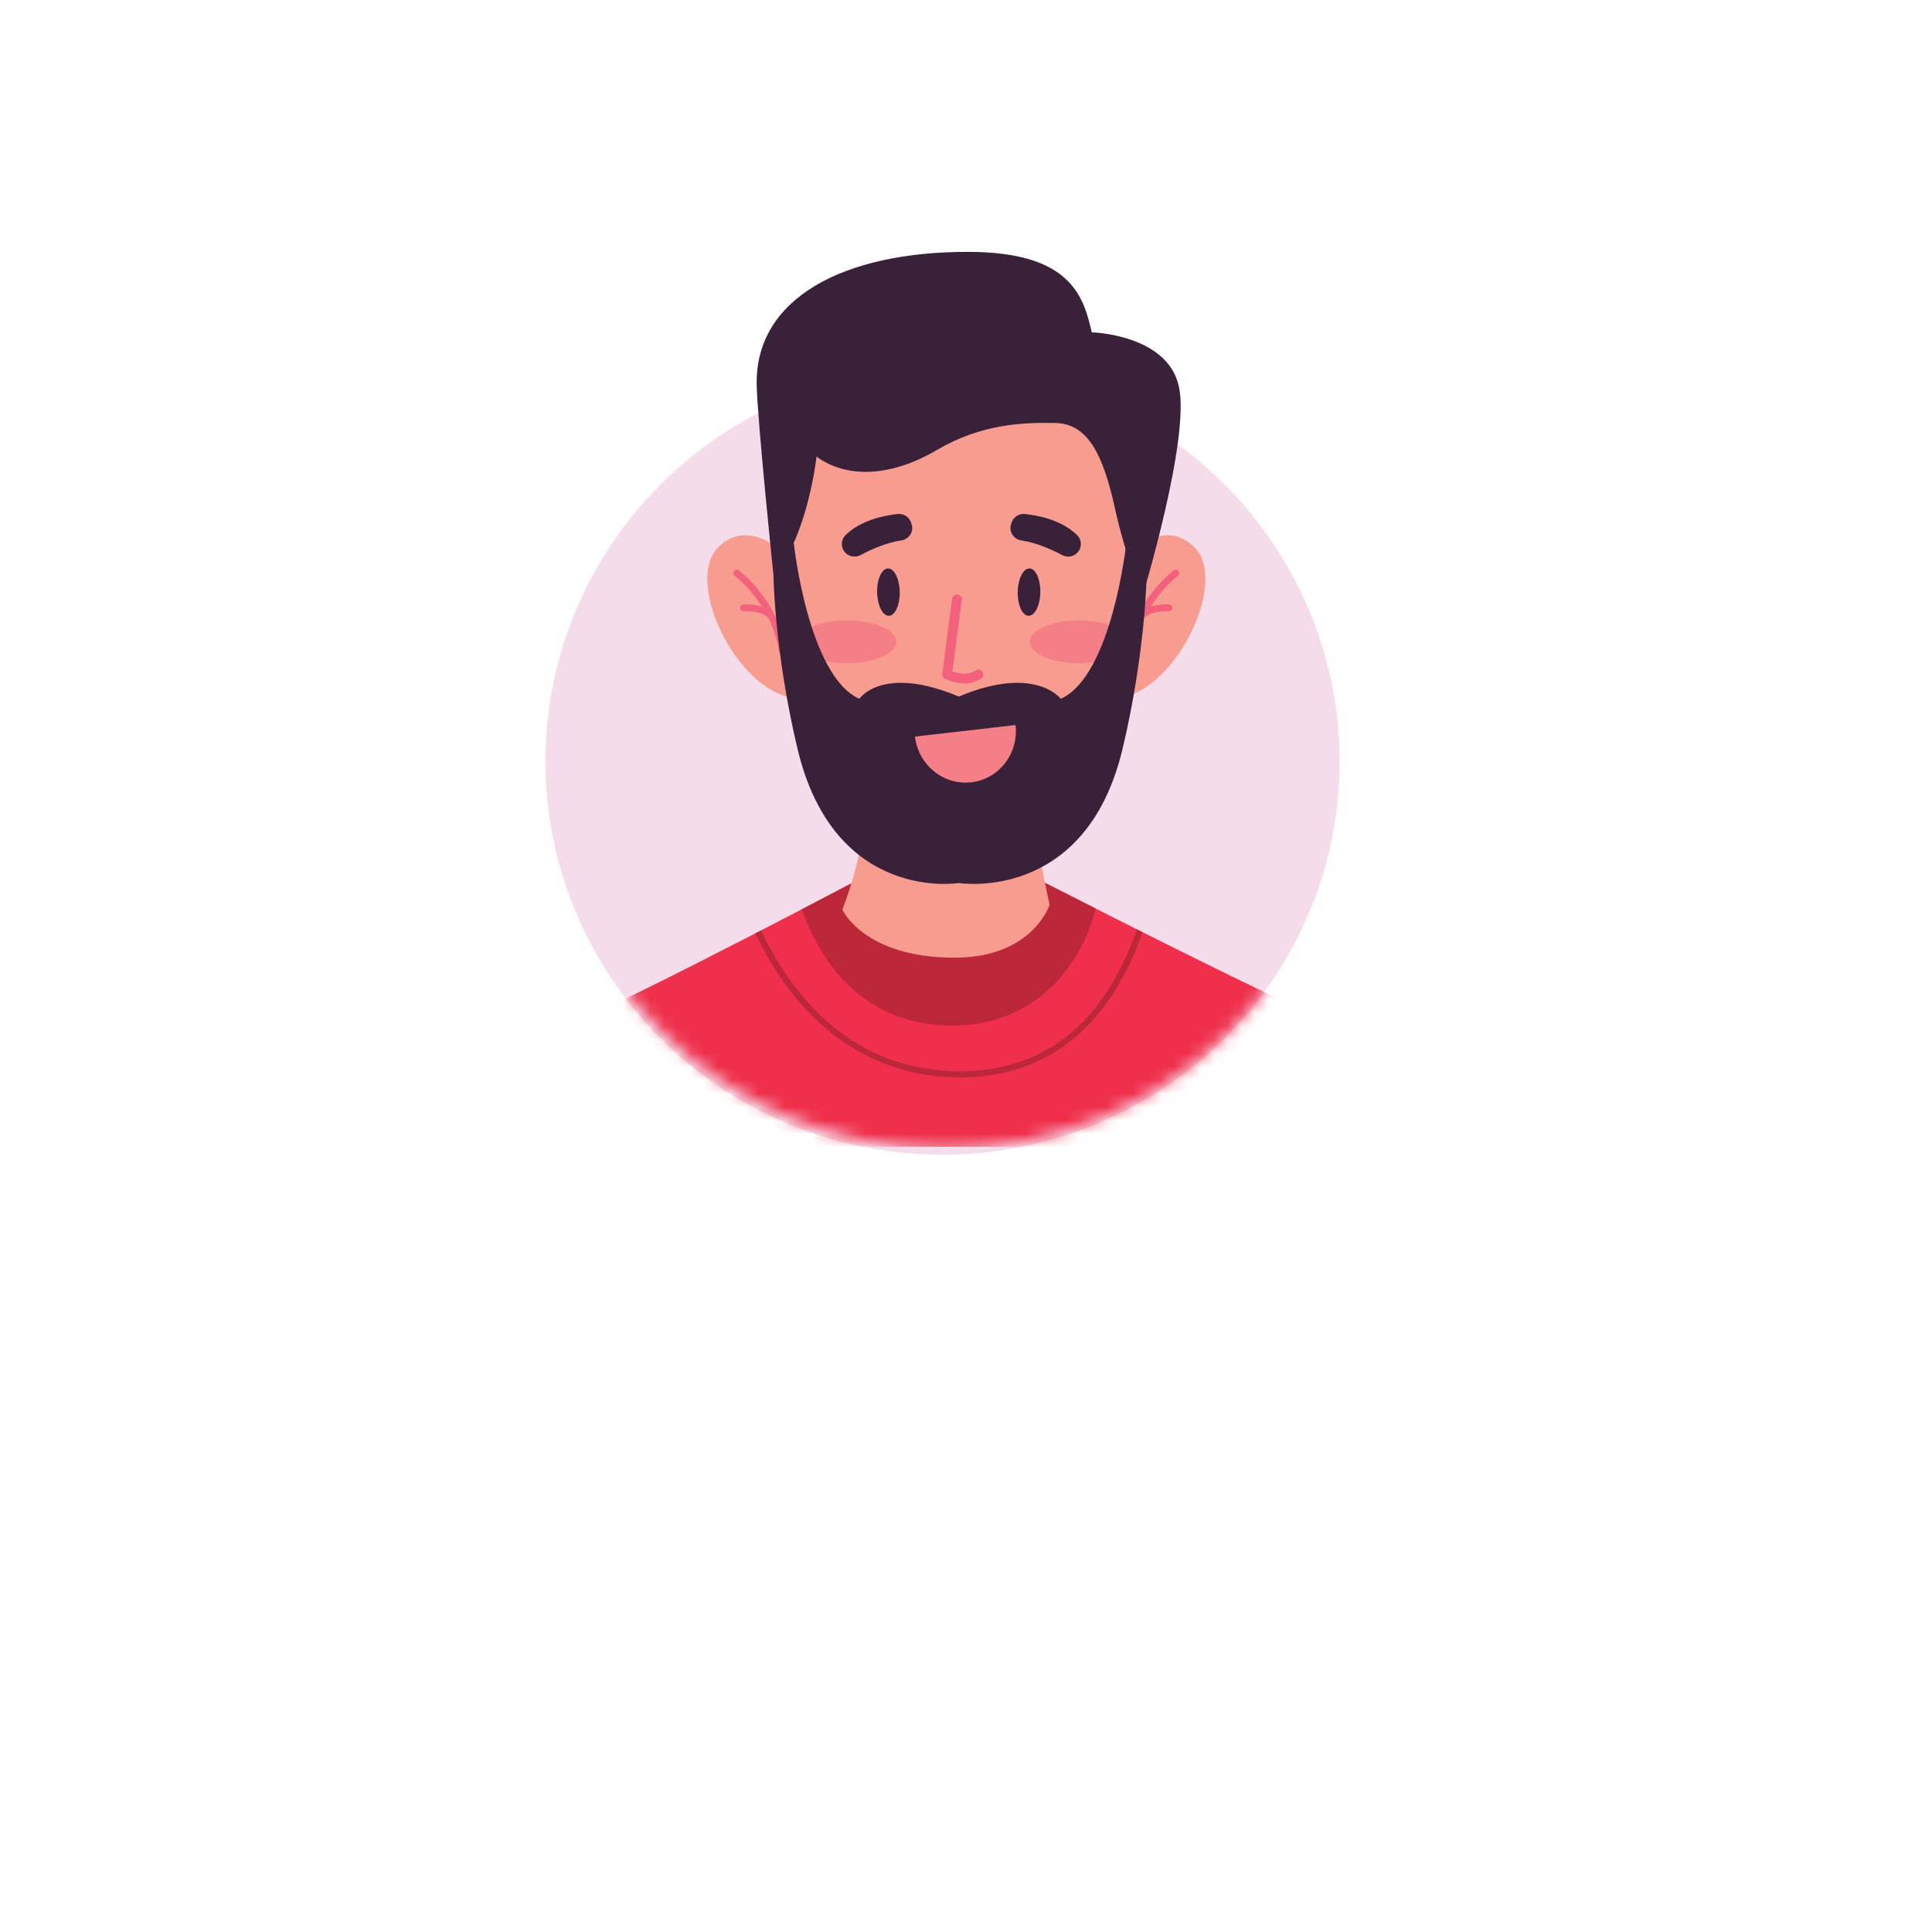 <svg width="144" height="143" viewBox="0 0 144 143" fill="none" xmlns="http://www.w3.org/2000/svg">
<g filter="url(#filter0_d)">
<circle cx="70.394" cy="56.395" r="31.394" fill="white"/>
</g>
<ellipse cx="70.251" cy="56.746" rx="29.599" ry="29.314" fill="#F5DCEA"/>
<mask id="mask0" style="mask-type:alpha" maskUnits="userSpaceOnUse" x="40" y="6" width="61" height="80">
<path d="M100.238 56.145C100.238 72.422 86.915 85.617 70.481 85.617C54.046 85.617 40.723 72.422 40.723 56.145C40.723 39.869 54.046 6 70.481 6C86.915 6 100.238 39.869 100.238 56.145Z" fill="#FEEFE7"/>
</mask>
<g mask="url(#mask0)">
<path d="M103.206 85.469H38.73C38.73 85.469 39.379 77.503 43.271 75.96C44.844 75.338 48.449 73.561 52.188 71.665C53.577 70.961 54.983 70.24 56.311 69.556C56.451 69.484 56.59 69.412 56.728 69.341C57.816 68.779 58.844 68.248 59.753 67.774C61.756 66.733 63.19 65.979 63.462 65.835L63.509 65.811L64.001 65.921C64.618 66.058 65.237 66.175 65.858 66.272C66.472 66.371 67.088 66.45 67.704 66.509C71.108 66.841 74.551 66.609 77.893 65.814L77.909 65.811C77.909 65.811 79.424 66.583 81.648 67.706C82.573 68.174 83.622 68.703 84.736 69.262C84.877 69.332 85.018 69.403 85.16 69.474C85.705 69.746 86.263 70.025 86.829 70.307C87.43 70.607 88.04 70.912 88.65 71.213C92.807 73.273 96.97 75.288 98.666 75.96C102.557 77.503 103.206 85.469 103.206 85.469Z" fill="#EF2F4B"/>
<path d="M85.157 69.473C84.936 70.111 84.682 70.765 84.39 71.416C83.235 73.988 81.72 76.04 79.887 77.514C77.589 79.361 74.788 80.298 71.56 80.298C64.818 80.298 60.657 76.386 58.353 73.105C57.492 71.878 56.82 70.645 56.308 69.556C56.448 69.484 56.587 69.411 56.725 69.34C57.229 70.416 57.894 71.636 58.747 72.851C62.004 77.484 66.316 79.833 71.56 79.833C77.226 79.833 81.397 76.937 83.96 71.228C84.256 70.568 84.512 69.907 84.733 69.261C84.874 69.331 85.015 69.402 85.157 69.473Z" fill="#BC2739"/>
<path d="M81.654 67.706C80.843 71.166 77.767 76.43 70.974 76.43C63.517 76.43 60.715 70.454 59.759 67.773C61.762 66.732 63.195 65.978 63.468 65.835L63.514 65.81L64.007 65.92C64.624 66.058 65.243 66.174 65.863 66.271C66.478 66.37 67.094 66.449 67.71 66.508C71.113 66.84 74.557 66.609 77.898 65.814L77.915 65.81C77.915 65.81 79.43 66.583 81.654 67.706Z" fill="#BC2739"/>
<path d="M78.232 67.439C78.232 67.439 76.967 71.375 71.157 71.375C64.381 71.375 62.785 67.796 62.785 67.796C63.374 66.251 63.779 64.819 64.052 63.54H64.053C64.556 61.196 64.626 59.355 64.596 58.226L76.502 57.759C76.612 58.757 76.791 59.932 76.993 61.115C77.531 64.256 78.232 67.439 78.232 67.439Z" fill="#F89C8F"/>
<path d="M76.998 61.116C75.154 62.386 71.121 64.277 64.059 63.54C64.561 61.196 64.631 59.355 64.601 58.226L76.507 57.759C76.617 58.758 76.796 59.933 76.998 61.116Z" fill="#392139"/>
<path d="M60.055 42.847C60.055 42.847 56.37 37.881 53.504 40.82C50.639 43.76 56.165 53.998 61.181 51.767L60.055 42.847Z" fill="#F89C8F"/>
<path d="M58.295 48.719C58.17 48.719 58.061 48.627 58.043 48.501C57.558 45.05 54.789 42.932 54.761 42.911C54.649 42.827 54.627 42.669 54.712 42.558C54.797 42.447 54.957 42.425 55.069 42.51C55.189 42.6 58.034 44.777 58.547 48.432C58.566 48.57 58.469 48.697 58.33 48.716L58.295 48.719Z" fill="#F3617C"/>
<path d="M57.526 46.237C57.444 46.237 57.364 46.198 57.315 46.126C56.945 45.584 55.839 45.529 55.445 45.554C55.304 45.563 55.184 45.457 55.175 45.318C55.166 45.178 55.273 45.059 55.414 45.051C55.484 45.046 57.129 44.955 57.736 45.844C57.815 45.959 57.785 46.116 57.668 46.194C57.625 46.223 57.575 46.237 57.526 46.237Z" fill="#F3617C"/>
<path d="M82.505 42.847C82.505 42.847 86.19 37.881 89.055 40.82C91.921 43.76 86.394 53.998 81.379 51.767L82.505 42.847Z" fill="#F89C8F"/>
<path d="M84.263 48.719L84.227 48.716C84.088 48.697 83.991 48.57 84.01 48.432C84.523 44.777 87.367 42.6 87.488 42.51C87.6 42.425 87.76 42.447 87.845 42.558C87.929 42.669 87.908 42.827 87.796 42.911C87.768 42.932 84.998 45.058 84.514 48.501C84.497 48.627 84.387 48.719 84.263 48.719Z" fill="#F3617C"/>
<path d="M85.031 46.237C84.982 46.237 84.933 46.223 84.889 46.194C84.773 46.116 84.742 45.959 84.821 45.844C85.428 44.955 87.074 45.046 87.144 45.05C87.284 45.059 87.39 45.178 87.382 45.317C87.373 45.456 87.251 45.563 87.113 45.554C86.717 45.53 85.611 45.587 85.243 46.126C85.193 46.198 85.113 46.237 85.031 46.237Z" fill="#F3617C"/>
<path d="M73.631 27.446C63.13 27.441 56.608 32.83 57.78 45.201C58.48 52.584 62.315 61.719 71.161 61.926C80.379 62.14 84.079 52.199 85.396 44.656C86.6 37.752 83.055 30.1 76.333 27.918C75.867 27.767 74.221 27.446 73.631 27.446Z" fill="#F89C8F"/>
<path d="M57.657 42.942C57.657 42.942 56.435 31.215 56.399 28.616C56.312 22.297 62.751 18.752 72.2 18.772C79.82 18.788 80.759 22.093 81.374 24.767C81.374 24.767 87.008 24.91 87.867 28.801C88.726 32.692 85.15 44.44 85.15 44.44C85.15 44.44 83.951 41.736 83.092 37.845C82.233 33.955 81.115 31.574 78.66 31.525C76.204 31.476 73.135 31.597 69.82 33.543C66.505 35.488 63.191 35.731 60.858 34.029C60.858 34.029 60.235 39.902 57.657 42.942Z" fill="#392139"/>
<path d="M63.13 49.433C61.101 49.433 59.457 48.717 59.457 47.835C59.457 46.953 61.101 46.238 63.13 46.238C65.159 46.238 66.804 46.953 66.804 47.835C66.804 48.717 65.159 49.433 63.13 49.433Z" fill="#F57F86"/>
<path d="M80.42 49.433C78.391 49.433 76.746 48.717 76.746 47.835C76.746 46.953 78.391 46.238 80.42 46.238C82.449 46.238 84.094 46.953 84.094 47.835C84.094 48.717 82.449 49.433 80.42 49.433Z" fill="#F57F86"/>
<path d="M85.46 42.941C85.46 42.941 85.38 48.65 83.664 55.831C80.91 67.343 71.464 65.809 71.464 65.809C71.464 65.809 62.202 67.343 59.448 55.831C57.731 48.65 57.651 42.941 57.651 42.941L59.16 40.446C59.16 40.446 60.217 50.364 64.05 52.082C64.05 52.082 65.754 49.515 71.464 51.914C77.174 49.515 79.062 52.082 79.062 52.082C82.894 50.364 83.953 40.446 83.953 40.446L85.46 42.941Z" fill="#392139"/>
<path d="M71.893 50.937C71.454 50.937 70.974 50.823 70.445 50.596C70.297 50.532 70.209 50.379 70.23 50.219L70.966 44.614C70.993 44.417 71.176 44.278 71.374 44.303C71.573 44.329 71.713 44.51 71.687 44.706L70.986 50.036C71.709 50.298 72.267 50.275 72.728 49.968C72.895 49.856 73.12 49.9 73.233 50.065C73.345 50.23 73.301 50.453 73.134 50.564C72.763 50.813 72.351 50.937 71.893 50.937Z" fill="#F3617C"/>
<path d="M71.811 57.354C70.99 57.354 70.331 57.156 70.285 57.141C70.093 57.082 69.987 56.881 70.047 56.691C70.106 56.501 70.31 56.396 70.501 56.454C70.517 56.459 72.128 56.941 73.261 56.306C73.436 56.209 73.657 56.27 73.756 56.442C73.855 56.616 73.793 56.835 73.619 56.933C73.039 57.257 72.385 57.354 71.811 57.354Z" fill="#693A68"/>
<path d="M64.136 41.37C64.918 40.954 66.059 40.44 67.169 40.279C67.766 40.193 68.141 39.599 67.938 39.038L67.897 38.924C67.75 38.518 67.342 38.263 66.91 38.309C65.919 38.413 64.164 38.757 63.019 39.887C62.771 40.131 62.685 40.495 62.79 40.826C62.968 41.385 63.615 41.647 64.136 41.37Z" fill="#392139"/>
<path d="M79.17 41.37C78.388 40.954 77.247 40.44 76.136 40.279C75.54 40.193 75.165 39.599 75.368 39.038L75.409 38.924C75.556 38.518 75.963 38.263 76.396 38.309C77.386 38.413 79.142 38.757 80.287 39.887C80.535 40.131 80.621 40.495 80.516 40.826C80.338 41.385 79.691 41.647 79.17 41.37Z" fill="#392139"/>
<path d="M67.059 44.115C67.076 45.09 66.713 45.887 66.249 45.895C65.784 45.902 65.394 45.119 65.377 44.145C65.359 43.169 65.722 42.373 66.187 42.365C66.651 42.357 67.042 43.141 67.059 44.115Z" fill="#392139"/>
<path d="M75.856 44.115C75.839 45.09 76.201 45.887 76.666 45.895C77.131 45.902 77.522 45.119 77.539 44.145C77.556 43.169 77.193 42.373 76.728 42.365C76.263 42.357 75.873 43.141 75.856 44.115Z" fill="#392139"/>
<path d="M68.196 54.897C68.444 57.017 70.323 58.543 72.393 58.305C74.462 58.068 75.939 56.156 75.69 54.036L68.196 54.897Z" fill="#F47F86"/>
</g>
<defs>
<filter id="filter0_d" x="0.997" y="0.217" width="142.099" height="142.099" filterUnits="userSpaceOnUse" color-interpolation-filters="sRGB">
<feFlood flood-opacity="0" result="BackgroundImageFix"/>
<feColorMatrix in="SourceAlpha" type="matrix" values="0 0 0 0 0 0 0 0 0 0 0 0 0 0 0 0 0 0 127 0" result="hardAlpha"/>
<feOffset dx="1.652" dy="14.871"/>
<feGaussianBlur stdDeviation="19.828"/>
<feColorMatrix type="matrix" values="0 0 0 0 0.658 0 0 0 0 0.546 0 0 0 0 0.593 0 0 0 0.26 0"/>
<feBlend mode="normal" in2="BackgroundImageFix" result="effect1_dropShadow"/>
<feBlend mode="normal" in="SourceGraphic" in2="effect1_dropShadow" result="shape"/>
</filter>
</defs>
</svg>
